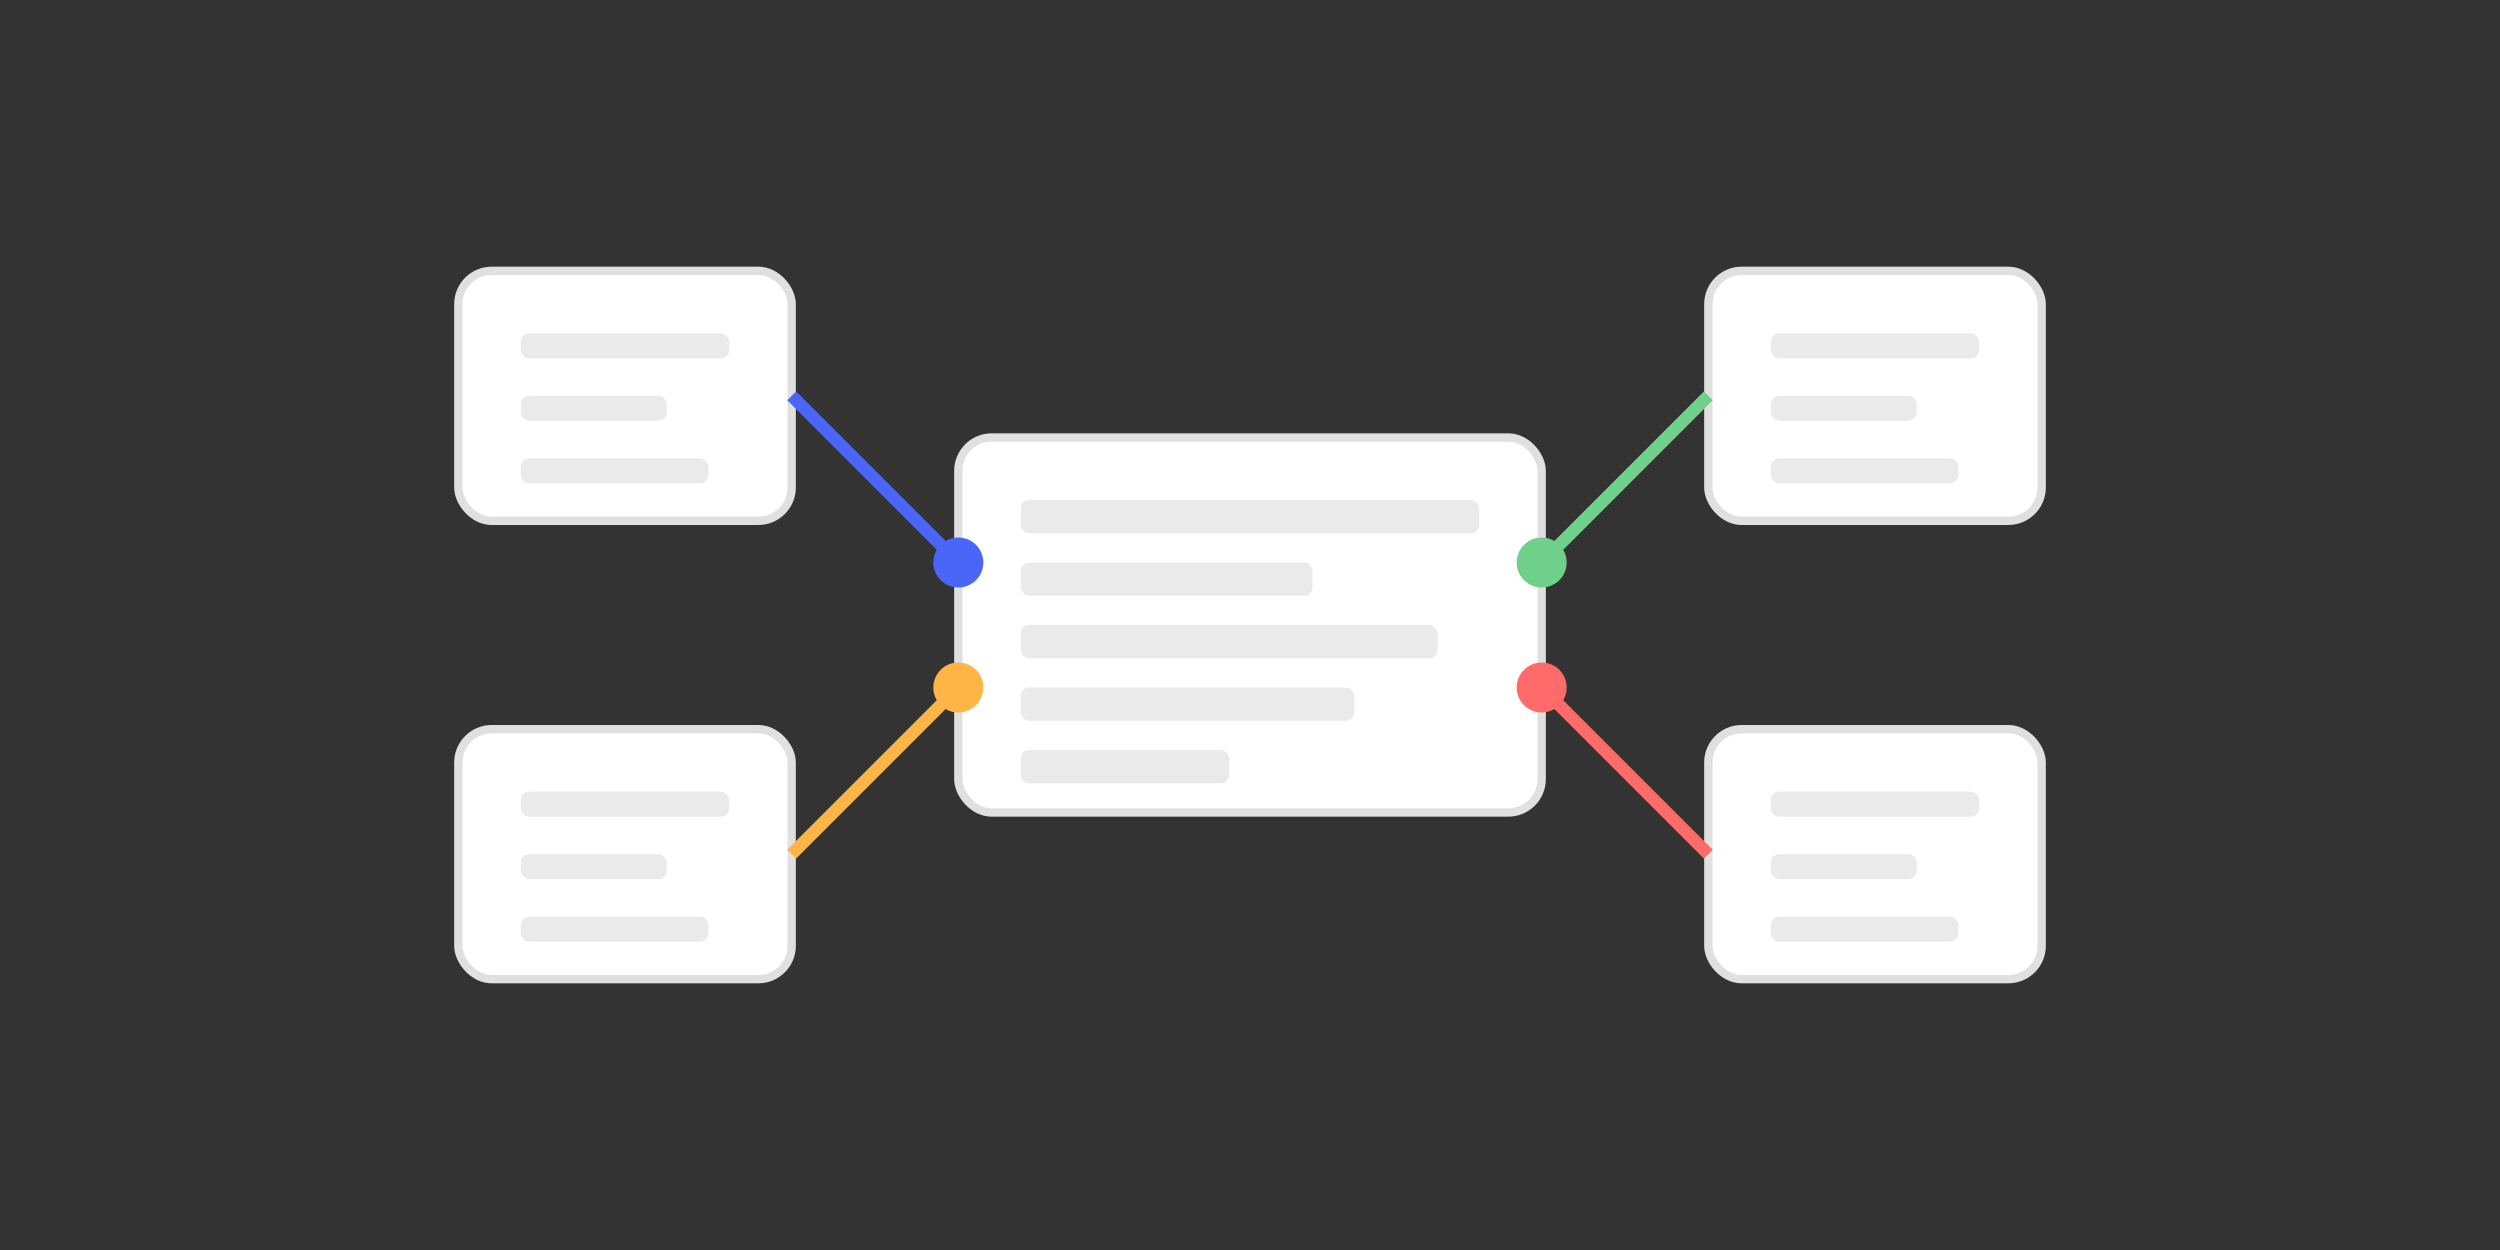 <svg xmlns="http://www.w3.org/2000/svg" viewBox="0 0 600 300">
  <rect x="0" y="0" width="600" height="300" fill="#333333" stroke="none"/>
  <!-- Light theme background - transparent -->
  
  <!-- Central element - Connected Notes -->
  <g transform="translate(300, 150)">
    <!-- Central node - made larger and more visible -->
    <rect x="-70" y="-45" width="140" height="90" rx="8" fill="#FFFFFF" stroke="#E0E0E0" stroke-width="2" />
    <rect x="-55" y="-30" width="110" height="8" rx="2" fill="#EAEAEA" />
    <rect x="-55" y="-15" width="70" height="8" rx="2" fill="#EAEAEA" />
    <rect x="-55" y="0" width="100" height="8" rx="2" fill="#EAEAEA" />
    <rect x="-55" y="15" width="80" height="8" rx="2" fill="#EAEAEA" />
    <rect x="-55" y="30" width="50" height="8" rx="2" fill="#EAEAEA" />
    
    <!-- Connected nodes - positioned better with more space -->
    <rect x="-190" y="-85" width="80" height="60" rx="8" fill="#FFFFFF" stroke="#E0E0E0" stroke-width="2" />
    <rect x="-175" y="-70" width="50" height="6" rx="2" fill="#EAEAEA" />
    <rect x="-175" y="-55" width="35" height="6" rx="2" fill="#EAEAEA" />
    <rect x="-175" y="-40" width="45" height="6" rx="2" fill="#EAEAEA" />
    
    <rect x="110" y="-85" width="80" height="60" rx="8" fill="#FFFFFF" stroke="#E0E0E0" stroke-width="2" />
    <rect x="125" y="-70" width="50" height="6" rx="2" fill="#EAEAEA" />
    <rect x="125" y="-55" width="35" height="6" rx="2" fill="#EAEAEA" />
    <rect x="125" y="-40" width="45" height="6" rx="2" fill="#EAEAEA" />
    
    <rect x="-190" y="25" width="80" height="60" rx="8" fill="#FFFFFF" stroke="#E0E0E0" stroke-width="2" />
    <rect x="-175" y="40" width="50" height="6" rx="2" fill="#EAEAEA" />
    <rect x="-175" y="55" width="35" height="6" rx="2" fill="#EAEAEA" />
    <rect x="-175" y="70" width="45" height="6" rx="2" fill="#EAEAEA" />
    
    <rect x="110" y="25" width="80" height="60" rx="8" fill="#FFFFFF" stroke="#E0E0E0" stroke-width="2" />
    <rect x="125" y="40" width="50" height="6" rx="2" fill="#EAEAEA" />
    <rect x="125" y="55" width="35" height="6" rx="2" fill="#EAEAEA" />
    <rect x="125" y="70" width="45" height="6" rx="2" fill="#EAEAEA" />
    
    <!-- Connection lines - brighter and thicker -->
    <line x1="-70" y1="-15" x2="-110" y2="-55" stroke="#4A66F9" stroke-width="3" />
    <line x1="70" y1="-15" x2="110" y2="-55" stroke="#6FD08C" stroke-width="3" />
    <line x1="-70" y1="15" x2="-110" y2="55" stroke="#FFB546" stroke-width="3" />
    <line x1="70" y1="15" x2="110" y2="55" stroke="#FF6B6B" stroke-width="3" />
    
    <!-- Color dots at connection points - larger -->
    <circle cx="-70" cy="-15" r="6" fill="#4A66F9" />
    <circle cx="70" cy="-15" r="6" fill="#6FD08C" />
    <circle cx="-70" cy="15" r="6" fill="#FFB546" />
    <circle cx="70" cy="15" r="6" fill="#FF6B6B" />
  </g>
</svg>
